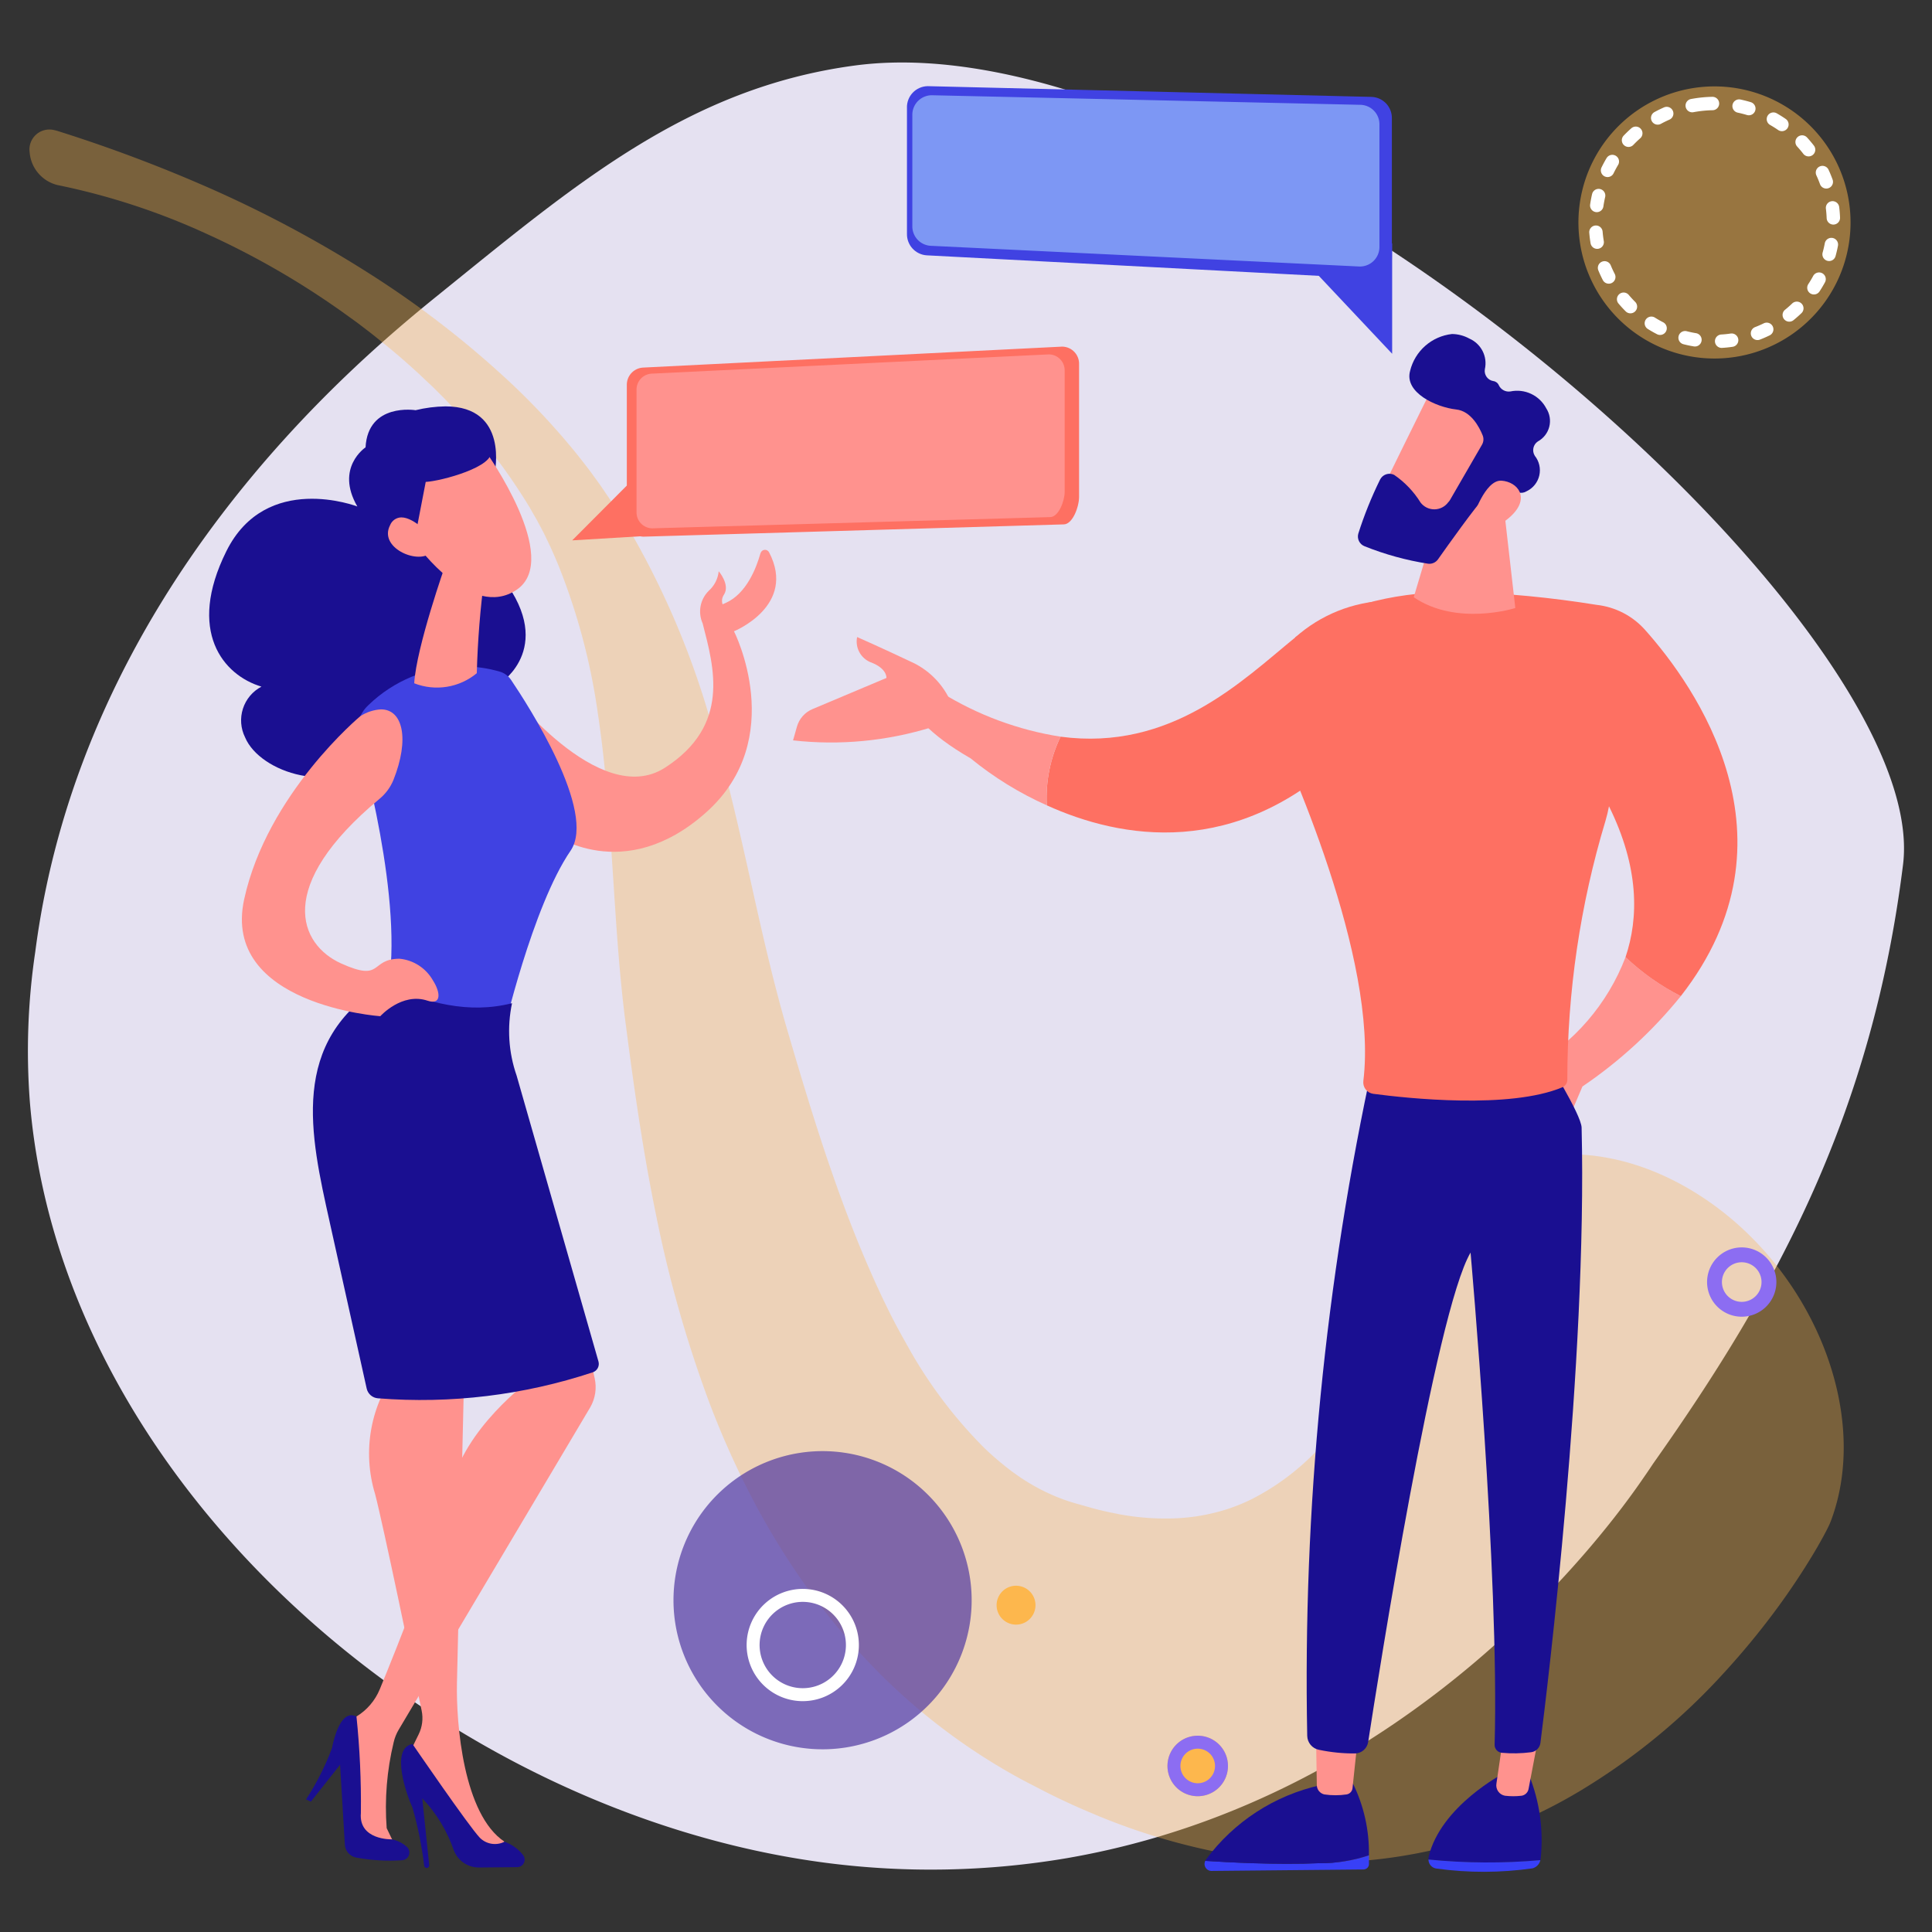 <svg id="Grupo_179185" data-name="Grupo 179185" xmlns="http://www.w3.org/2000/svg" xmlns:xlink="http://www.w3.org/1999/xlink" width="144" height="144" viewBox="0 0 144 144">
  <rect x="0" y="0" width="144" height="144" fill="#333333" stroke="none"/>
  <defs>
    <clipPath id="clip-path">
      <rect id="Rectángulo_102524" data-name="Rectángulo 102524" width="144" height="144" fill="none"/>
    </clipPath>
    <clipPath id="clip-path-3">
      <rect id="Rectángulo_102483" data-name="Rectángulo 102483" width="135.22" height="129.156" transform="translate(2.208 9.66)" fill="none"/>
    </clipPath>
    <clipPath id="clip-path-4">
      <rect id="Rectángulo_102484" data-name="Rectángulo 102484" width="20.284" height="20.284" transform="translate(117.646 6.439)" fill="none"/>
    </clipPath>
    <clipPath id="clip-path-5">
      <rect id="Rectángulo_102485" data-name="Rectángulo 102485" width="22.231" height="22.231" transform="translate(50.194 108.154)" fill="none"/>
    </clipPath>
    <clipPath id="clip-path-6">
      <path id="Trazado_241826" data-name="Trazado 241826" d="M56.682,41.232c-.307,1.1-1.049,3.026-2.6,3.71-.078.035-.152.069-.224.1a.794.794,0,0,1,.1-.716c.484-.739-.389-1.748-.389-1.748a2.255,2.255,0,0,1-.735,1.449,2.164,2.164,0,0,0-.463,2.436c.842,3.271,2.1,7.6-2.809,10.758s-11.83-5.966-11.83-5.966l3.434,10.885s5.3,3.911,11.463-1.588,2.078-13.5,2.078-13.5,4.7-1.9,2.613-5.891a.342.342,0,0,0-.631.068" fill="none"/>
    </clipPath>
    <linearGradient id="linear-gradient" x1="-0.983" y1="3.359" x2="-0.952" y2="3.359" gradientUnits="objectBoundingBox">
      <stop offset="0" stop-color="#febbba"/>
      <stop offset="1" stop-color="#ff928e"/>
    </linearGradient>
    <clipPath id="clip-path-7">
      <path id="Trazado_241827" data-name="Trazado 241827" d="M30.976,30.574s-3.549-.58-3.73,2.77c0,0-2.288,1.508-.612,4.407,0,0-6.8-2.627-9.763,3.334s-.239,9.238,2.616,10.093a2.843,2.843,0,0,0-1.219,3.783c1.1,2.623,6.64,4.471,9.915,1.283,0,0,9.319,1.231,9.133-5.352,0,0,4.334-2.8-.219-8.239s-.232-7.386-.232-7.386,1.109-4.978-3.667-4.978a9.92,9.92,0,0,0-2.222.285" fill="none"/>
    </clipPath>
    <linearGradient id="linear-gradient-2" x1="-0.197" y1="3.02" x2="-0.171" y2="3.02" gradientUnits="objectBoundingBox">
      <stop offset="0" stop-color="#09005d"/>
      <stop offset="1" stop-color="#1a0f91"/>
    </linearGradient>
    <clipPath id="clip-path-8">
      <path id="Trazado_241828" data-name="Trazado 241828" d="M27.45,52.565a2.52,2.52,0,0,0-.726,2.511C27.816,59.1,30.7,70.989,28.172,76.134c0,0,4.456,4.911,9.317.952,0,0,2.181-9.506,5.038-13.679,1.973-2.881-3.145-10.819-4.44-12.737a1.515,1.515,0,0,0-.821-.606,9.732,9.732,0,0,0-2.758-.392,10.214,10.214,0,0,0-7.058,2.893" fill="none"/>
    </clipPath>
    <linearGradient id="linear-gradient-3" x1="-0.519" y1="2.746" x2="-0.49" y2="2.746" gradientUnits="objectBoundingBox">
      <stop offset="0" stop-color="#4f52ff"/>
      <stop offset="1" stop-color="#4042e2"/>
    </linearGradient>
    <clipPath id="clip-path-9">
      <path id="Trazado_241829" data-name="Trazado 241829" d="M30.873,50.928a4.647,4.647,0,0,0,4.664-.751,68.338,68.338,0,0,1,.581-7.239l-2.909-.868s-2.173,6.147-2.336,8.858" fill="none"/>
    </clipPath>
    <linearGradient id="linear-gradient-4" x1="-3.277" y1="9.136" x2="-3.164" y2="9.136" xlink:href="#linear-gradient"/>
    <clipPath id="clip-path-10">
      <path id="Trazado_241830" data-name="Trazado 241830" d="M31.131,34.78c-1.38,1.477-.06,5.831-.06,5.831s4.045,5.653,7.444,3.342-2.287-10.264-2.287-10.264-.437-.045-1.067-.045c-1.207,0-3.124.166-4.03,1.136" fill="none"/>
    </clipPath>
    <linearGradient id="linear-gradient-5" x1="-1.664" y1="6.867" x2="-1.604" y2="6.867" xlink:href="#linear-gradient"/>
    <clipPath id="clip-path-11">
      <path id="Trazado_241831" data-name="Trazado 241831" d="M29.173,33.611c-1.076,2.591,1.639,7.075,1.639,7.075l.919-4.767c1.141-.054,5.21-1.149,4.843-2.331s-2.977-1.8-2.977-1.8a5.445,5.445,0,0,0-1.1-.106,3.344,3.344,0,0,0-3.324,1.929" fill="none"/>
    </clipPath>
    <linearGradient id="linear-gradient-6" x1="-2.123" y1="9.228" x2="-2.042" y2="9.228" xlink:href="#linear-gradient-2"/>
    <clipPath id="clip-path-12">
      <path id="Trazado_241832" data-name="Trazado 241832" d="M29.08,39.134c-.88,1.67,1.992,2.925,2.985,2.1l.107-1.212s-1.258-1.458-2.254-1.458a.916.916,0,0,0-.838.566" fill="none"/>
    </clipPath>
    <linearGradient id="linear-gradient-7" x1="-5.743" y1="20.955" x2="-5.537" y2="20.955" xlink:href="#linear-gradient"/>
    <clipPath id="clip-path-13">
      <path id="Trazado_241833" data-name="Trazado 241833" d="M38.62,100.836l.863,2.039s-4.911,3.593-5.85,8.015c-.827,3.891-4.034,11.876-5.325,15.013a4.3,4.3,0,0,1-1.738,2.035l-.9.551.695,8.581,3.195.725-.739-1.534a20.65,20.65,0,0,1,.522-6.407,3.244,3.244,0,0,1,.375-.935l14.281-24.036a3.012,3.012,0,0,0,.324-2.157c-.413-1.826-1.171-5.249-1.154-5.681Z" fill="none"/>
    </clipPath>
    <linearGradient id="linear-gradient-8" x1="-0.284" y1="1.234" x2="-0.261" y2="1.234" xlink:href="#linear-gradient"/>
    <clipPath id="clip-path-14">
      <path id="Trazado_241834" data-name="Trazado 241834" d="M24.737,130.317a19.455,19.455,0,0,1-1.927,3.8l.362.165,2.176-2.749.355,5.954a1.045,1.045,0,0,0,.844.965,13.852,13.852,0,0,0,3.424.2.576.576,0,0,0,.385-.969,2.287,2.287,0,0,0-1.173-.59s-2.458.065-2.285-1.957a62.437,62.437,0,0,0-.328-7.193.8.8,0,0,0-.38-.1c-.821,0-1.275,1.552-1.453,2.483" fill="none"/>
    </clipPath>
    <linearGradient id="linear-gradient-9" x1="-2.848" y1="1.479" x2="-2.723" y2="1.479" xlink:href="#linear-gradient-2"/>
    <clipPath id="clip-path-15">
      <path id="Trazado_241835" data-name="Trazado 241835" d="M29.671,102.017a10.329,10.329,0,0,0-1.711,9.348c.6,2.293,2.809,12.942,3.469,16.143a2.73,2.73,0,0,1-.221,1.752L30.6,130.5a25.2,25.2,0,0,1,2.379,3.618,17.831,17.831,0,0,0,3.291,4.137l1.332-.986c-3.061-2.023-3.611-8.79-3.543-11.842s.572-24.554.572-24.554a3.353,3.353,0,0,0-1.869-.579,3.983,3.983,0,0,0-3.093,1.722" fill="none"/>
    </clipPath>
    <linearGradient id="linear-gradient-10" x1="-0.987" y1="1.129" x2="-0.941" y2="1.129" xlink:href="#linear-gradient"/>
    <clipPath id="clip-path-16">
      <path id="Trazado_241836" data-name="Trazado 241836" d="M30.744,134.73a27.76,27.76,0,0,1,.873,4.334.189.189,0,0,0,.375-.047l-.52-4.983a10.677,10.677,0,0,1,2.361,3.9,2,2,0,0,0,1.874,1.259l2.841-.027a.559.559,0,0,0,.44-.9,3.05,3.05,0,0,0-1.384-.993,1.587,1.587,0,0,1-1.832-.29c-.809-.831-5.027-6.994-5.027-6.994-1.7.305-.4,3.892,0,4.744" fill="none"/>
    </clipPath>
    <linearGradient id="linear-gradient-11" x1="-2.813" y1="1.506" x2="-2.716" y2="1.506" xlink:href="#linear-gradient-2"/>
    <clipPath id="clip-path-17">
      <path id="Trazado_241837" data-name="Trazado 241837" d="M24.571,91.078c.38,1.7,2.22,9.99,2.76,12.419a.932.932,0,0,0,.848.725,40.72,40.72,0,0,0,16.015-1.942.662.662,0,0,0,.413-.8l-6.1-21.307a10.079,10.079,0,0,1-.343-5.4c-3.232.819-6.282-.007-9.553-1.407-7.095,4.231-5.483,11.228-4.038,17.717" fill="none"/>
    </clipPath>
    <linearGradient id="linear-gradient-12" x1="-0.369" y1="2.122" x2="-0.343" y2="2.122" xlink:href="#linear-gradient-2"/>
    <clipPath id="clip-path-18">
      <path id="Trazado_241838" data-name="Trazado 241838" d="M26.868,53.369S19.925,59.138,18.2,67.021s10.144,8.722,10.144,8.722,1.611-1.8,3.524-1.157c1.03.345.993-.592.39-1.529a3.214,3.214,0,0,0-2.48-1.6c-2.237.01-1.2,1.78-4.366.346-3.084-1.4-4.99-5.717,2.878-12.265a3.57,3.57,0,0,0,1.039-1.415c1.207-3.038.7-5.25-.928-5.25a3.134,3.134,0,0,0-1.535.5" fill="none"/>
    </clipPath>
    <linearGradient id="linear-gradient-13" x1="-0.377" y1="3.52" x2="-0.342" y2="3.52" xlink:href="#linear-gradient"/>
    <clipPath id="clip-path-19">
      <path id="Trazado_241839" data-name="Trazado 241839" d="M42.649,40.276l7.324-.439-3.108-3.792Z" fill="none"/>
    </clipPath>
    <linearGradient id="linear-gradient-14" x1="-5.538" y1="13.06" x2="-5.408" y2="13.06" gradientUnits="objectBoundingBox">
      <stop offset="0" stop-color="#ff928e"/>
      <stop offset="1" stop-color="#fe7062"/>
    </linearGradient>
    <clipPath id="clip-path-20">
      <path id="Trazado_241840" data-name="Trazado 241840" d="M79.143,25.836,47.89,27.4a1.281,1.281,0,0,0-1.17,1.319V38.68A1.276,1.276,0,0,0,47.948,40l31.329-.915c.677,0,1.151-1.319,1.151-2.049V27.156A1.277,1.277,0,0,0,79.2,25.835h-.059" fill="none"/>
    </clipPath>
    <linearGradient id="linear-gradient-15" x1="-1.554" y1="3.609" x2="-1.522" y2="3.609" xlink:href="#linear-gradient-14"/>
    <clipPath id="clip-path-21">
      <path id="Trazado_241841" data-name="Trazado 241841" d="M78.143,26.415,48.551,27.85a1.188,1.188,0,0,0-1.108,1.207V38.17A1.186,1.186,0,0,0,48.6,39.379l29.664-.837c.642,0,1.09-1.208,1.09-1.876V27.623a1.185,1.185,0,0,0-1.16-1.209h-.056" fill="none"/>
    </clipPath>
    <linearGradient id="linear-gradient-16" x1="-2.777" y1="3.775" x2="-2.725" y2="3.775" xlink:href="#linear-gradient"/>
    <clipPath id="clip-path-22">
      <path id="Trazado_241842" data-name="Trazado 241842" d="M114.059,79.574l3,3.485.887-2.079a33.794,33.794,0,0,0,7.331-6.734,17.5,17.5,0,0,1-4.118-2.908,16.006,16.006,0,0,1-7.1,8.236" fill="none"/>
    </clipPath>
    <linearGradient id="linear-gradient-17" x1="-9.989" y1="6.113" x2="-9.901" y2="6.113" xlink:href="#linear-gradient"/>
    <clipPath id="clip-path-23">
      <path id="Trazado_241843" data-name="Trazado 241843" d="M106.484,138.406a.775.775,0,0,0-.016.191,44.6,44.6,0,0,0,8.342.047.63.63,0,0,0,.018-.075,13.017,13.017,0,0,0-.869-6.282l-1.88-.116s-4.7,2.434-5.6,6.235" fill="none"/>
    </clipPath>
    <linearGradient id="linear-gradient-18" x1="-12.182" y1="1.719" x2="-12.068" y2="1.719" xlink:href="#linear-gradient-2"/>
    <clipPath id="clip-path-24">
      <path id="Trazado_241844" data-name="Trazado 241844" d="M107.046,139.269a25.744,25.744,0,0,0,7.178-.014.814.814,0,0,0,.586-.611,44.6,44.6,0,0,1-8.342-.047.683.683,0,0,0,.578.672" fill="none"/>
    </clipPath>
    <linearGradient id="linear-gradient-19" x1="-18.042" y1="1.158" x2="-17.875" y2="1.158" gradientUnits="objectBoundingBox">
      <stop offset="0" stop-color="#53d8ff"/>
      <stop offset="1" stop-color="#3840f7"/>
    </linearGradient>
    <clipPath id="clip-path-25">
      <path id="Trazado_241845" data-name="Trazado 241845" d="M112.036,129.522l-.5,3.407a.787.787,0,0,0,.638.915,5.249,5.249,0,0,0,1.232,0,.627.627,0,0,0,.527-.524l.733-3.841Z" fill="none"/>
    </clipPath>
    <linearGradient id="linear-gradient-20" x1="-29.705" y1="3.064" x2="-29.438" y2="3.064" xlink:href="#linear-gradient"/>
    <clipPath id="clip-path-26">
      <path id="Trazado_241846" data-name="Trazado 241846" d="M98.339,138.871c-3.2.141-7.012-.074-8.506-.173a.52.52,0,0,0,.43.751l11.388-.11a.411.411,0,0,0,.384-.423c0-.218,0-.428,0-.634a11.213,11.213,0,0,1-3.692.589" fill="none"/>
    </clipPath>
    <linearGradient id="linear-gradient-21" x1="-10.904" y1="0.987" x2="-10.785" y2="0.987" xlink:href="#linear-gradient-19"/>
    <clipPath id="clip-path-27">
      <path id="Trazado_241847" data-name="Trazado 241847" d="M98.417,133.056a14.513,14.513,0,0,0-8.541,5.556.461.461,0,0,0-.043.086c1.494.1,5.3.314,8.506.173a11.213,11.213,0,0,0,3.692-.589,11.645,11.645,0,0,0-1.188-5.342Z" fill="none"/>
    </clipPath>
    <linearGradient id="linear-gradient-22" x1="-7.303" y1="1.78" x2="-7.222" y2="1.78" xlink:href="#linear-gradient-2"/>
    <clipPath id="clip-path-28">
      <path id="Trazado_241848" data-name="Trazado 241848" d="M98.148,133.033a.719.719,0,0,0,.556.712,5.614,5.614,0,0,0,1.668,0,.529.529,0,0,0,.438-.485c.112-1.068.4-3.824.424-4.006l-3.156-.538Z" fill="none"/>
    </clipPath>
    <linearGradient id="linear-gradient-23" x1="-25.749" y1="2.81" x2="-25.486" y2="2.81" xlink:href="#linear-gradient"/>
    <clipPath id="clip-path-29">
      <path id="Trazado_241849" data-name="Trazado 241849" d="M102.373,79.026a216.219,216.219,0,0,0-4.94,50.353,1.083,1.083,0,0,0,.877,1.042,12.683,12.683,0,0,0,2.72.271,1.009,1.009,0,0,0,.945-.856c.743-4.828,5.018-32.03,7.632-36.477,0,0,2.156,24.131,1.793,36.674a.594.594,0,0,0,.534.61,9.968,9.968,0,0,0,2.179-.041.8.8,0,0,0,.7-.687c.52-4.084,3.5-28.4,3.071-45.868-.024-.984-2.691-5.228-2.691-5.228Z" fill="none"/>
    </clipPath>
    <linearGradient id="linear-gradient-24" x1="-1.807" y1="1.212" x2="-1.785" y2="1.212" xlink:href="#linear-gradient-2"/>
    <clipPath id="clip-path-30">
      <path id="Trazado_241850" data-name="Trazado 241850" d="M96.544,47.508c-.017.153-.028.277-.035.379a4.149,4.149,0,0,0-.3.513,24.255,24.255,0,0,1-2.419,3.823,2.5,2.5,0,0,1,.507.71c1.758,3.712,8.427,18.536,7.32,27.63a.86.86,0,0,0,.734.963c2.558.339,10.176,1.158,14.1-.488a.6.6,0,0,0,.368-.569,66.8,66.8,0,0,1,2.845-19.292,10.913,10.913,0,0,0,.26-1.082c2.251,4.554,2.226,8.3,1.234,11.243a17.5,17.5,0,0,0,4.118,2.908c9.2-11.757,1.039-23.148-2.664-27.3a5.673,5.673,0,0,0-3.611-1.864,79.322,79.322,0,0,0-10.19-.978c-4.166,0-8.691.729-12.272,3.4" fill="none"/>
    </clipPath>
    <linearGradient id="linear-gradient-25" x1="-1.553" y1="1.962" x2="-1.535" y2="1.962" xlink:href="#linear-gradient-14"/>
    <clipPath id="clip-path-31">
      <path id="Trazado_241851" data-name="Trazado 241851" d="M105.371,44.513c3.219,2.193,7.572.806,7.572.806l-.887-7.765-4.562-.145Z" fill="none"/>
    </clipPath>
    <linearGradient id="linear-gradient-26" x1="-10.882" y1="9.896" x2="-10.778" y2="9.896" xlink:href="#linear-gradient"/>
    <clipPath id="clip-path-32">
      <path id="Trazado_241852" data-name="Trazado 241852" d="M106.837,28.772c-.1.1-4.3,8.69-4.3,8.69l4.955,2.295,5.191-7.549s-3.027-3.777-4.982-3.777a1.187,1.187,0,0,0-.86.341" fill="none"/>
    </clipPath>
    <linearGradient id="linear-gradient-27" x1="-7.95" y1="9.857" x2="-7.872" y2="9.857" xlink:href="#linear-gradient"/>
    <clipPath id="clip-path-33">
      <path id="Trazado_241853" data-name="Trazado 241853" d="M105.1,27.647c-.447,1.612,1.944,2.708,3.438,2.873,1.1.121,1.719,1.308,1.971,1.929a.792.792,0,0,1-.047.691l-2.387,4.127a.77.77,0,0,1-.132.169,1.287,1.287,0,0,1-2.063.02,6.916,6.916,0,0,0-1.971-2.064.783.783,0,0,0-1.053.366,29.179,29.179,0,0,0-1.614,4.008.781.781,0,0,0,.47.95,21.789,21.789,0,0,0,4.731,1.3.784.784,0,0,0,.737-.327c.735-1.041,2.806-3.952,3.517-4.684.66-.679,1.9-.447,2.465-.3a.785.785,0,0,0,.625-.091,1.729,1.729,0,0,0,.609-2.641.783.783,0,0,1,.225-1.07,1.735,1.735,0,0,0,.625-2.472,2.447,2.447,0,0,0-2.67-1.255.814.814,0,0,1-.862-.461.517.517,0,0,0-.41-.312.764.764,0,0,1-.631-.885,2.007,2.007,0,0,0-1.158-2.283,2.737,2.737,0,0,0-1.291-.34,3.627,3.627,0,0,0-3.124,2.75" fill="none"/>
    </clipPath>
    <linearGradient id="linear-gradient-28" x1="-4.309" y1="5.393" x2="-4.265" y2="5.393" xlink:href="#linear-gradient-2"/>
    <clipPath id="clip-path-34">
      <path id="Trazado_241854" data-name="Trazado 241854" d="M109.8,38.52s.978,1.664,2.813-.048c1.474-1.377.5-2.564-.705-2.646h-.053c-1.182,0-2.055,2.695-2.055,2.695" fill="none"/>
    </clipPath>
    <linearGradient id="linear-gradient-29" x1="-24.526" y1="24.58" x2="-24.302" y2="24.58" xlink:href="#linear-gradient"/>
    <clipPath id="clip-path-35">
      <path id="Trazado_241855" data-name="Trazado 241855" d="M120.73,49.749a24.08,24.08,0,0,1-.831,9.484l.417.144a24.609,24.609,0,0,0,.853-9.685Z" fill="none"/>
    </clipPath>
    <linearGradient id="linear-gradient-30" x1="-12.866" y1="13.016" x2="-12.756" y2="13.016" xlink:href="#linear-gradient-14"/>
    <clipPath id="clip-path-36">
      <path id="Trazado_241856" data-name="Trazado 241856" d="M113.9,88.219c-.155.09-3.8,2.233-4.3,4.3a.221.221,0,0,0,.163.267.259.259,0,0,0,.056.006.22.22,0,0,0,.21-.169c.456-1.881,4.058-4,4.1-4.019a.221.221,0,0,0-.111-.412.217.217,0,0,0-.111.031" fill="none"/>
    </clipPath>
    <linearGradient id="linear-gradient-31" x1="-17.062" y1="8.942" x2="-16.905" y2="8.942" xlink:href="#linear-gradient-2"/>
    <clipPath id="clip-path-37">
      <path id="Trazado_241857" data-name="Trazado 241857" d="M96.544,47.508c-3.951,3.219-9.237,8.5-17.495,7.4a10.478,10.478,0,0,0-1.026,5.117c5.479,2.483,14.133,4.1,22.42-3.963L105.9,45.22a6.377,6.377,0,0,0-2.523-.452,10.8,10.8,0,0,0-6.836,2.74" fill="none"/>
    </clipPath>
    <linearGradient id="linear-gradient-32" x1="-2.201" y1="3.289" x2="-2.171" y2="3.289" xlink:href="#linear-gradient-14"/>
    <clipPath id="clip-path-38">
      <path id="Trazado_241858" data-name="Trazado 241858" d="M72.333,56.515a25.207,25.207,0,0,0,5.69,3.51,10.478,10.478,0,0,1,1.026-5.117,23.92,23.92,0,0,1-8.9-3.3l-2.756-1.426s-1.307,2.745,4.942,6.336" fill="none"/>
    </clipPath>
    <linearGradient id="linear-gradient-33" x1="-3.959" y1="6.126" x2="-3.898" y2="6.126" xlink:href="#linear-gradient"/>
    <clipPath id="clip-path-39">
      <path id="Trazado_241859" data-name="Trazado 241859" d="M64.879,49.356c1.264.463,1.191,1.175,1.191,1.175l-5.508,2.32A2.011,2.011,0,0,0,59.4,54.158l-.291,1.025a25.37,25.37,0,0,0,10.35-.983l1.4-1.9a5.881,5.881,0,0,0-2.716-2.862c-2.53-1.2-4.258-1.956-4.258-1.956a1.67,1.67,0,0,0,.992,1.874" fill="none"/>
    </clipPath>
    <linearGradient id="linear-gradient-34" x1="-4.077" y1="7.277" x2="-4.007" y2="7.277" xlink:href="#linear-gradient"/>
    <clipPath id="clip-path-40">
      <path id="Trazado_241860" data-name="Trazado 241860" d="M98.012,20.257l5.751,6.111V18.137Z" fill="none"/>
    </clipPath>
    <linearGradient id="linear-gradient-35" x1="-9.596" y1="13.021" x2="-9.496" y2="13.021" xlink:href="#linear-gradient-3"/>
    <clipPath id="clip-path-41">
      <path id="Trazado_241861" data-name="Trazado 241861" d="M67.6,8.022V17.43a1.574,1.574,0,0,0,1.458,1.6l33.073,1.73a1.565,1.565,0,0,0,1.611-1.6V8.822a1.571,1.571,0,0,0-1.5-1.6l-33.074-.8h-.038a1.57,1.57,0,0,0-1.532,1.6" fill="none"/>
    </clipPath>
    <linearGradient id="linear-gradient-36" x1="-1.988" y1="4.042" x2="-1.959" y2="4.042" xlink:href="#linear-gradient-3"/>
  </defs>
  <g id="Grupo_179094" data-name="Grupo 179094" clip-path="url(#clip-path)">
    <g id="Grupo_179019" data-name="Grupo 179019">
      <g id="Grupo_179018" data-name="Grupo 179018" clip-path="url(#clip-path)">
        <path id="Trazado_241815" data-name="Trazado 241815" d="M2.228,82.156a50.029,50.029,0,0,1,.4-11.21c3.482-26.936,23.656-43.8,30-48.928C42.862,13.751,51.249,6.557,63.7,4.885c28.291-3.8,80.429,41.169,78.141,59.563-2.289,18.41-9.289,31.442-18.62,44.633-.353.536-.627.926-.864,1.269-2.3,3.324-16.874,23.666-42.834,28.146a60.635,60.635,0,0,1-17.886.358c-28.652-3.7-57.033-28.034-59.409-56.7" fill="#e5e1f1"/>
        <g id="Grupo_179011" data-name="Grupo 179011" opacity="0.35">
          <g id="Grupo_179010" data-name="Grupo 179010">
            <g id="Grupo_179009" data-name="Grupo 179009" clip-path="url(#clip-path-3)">
              <path id="Trazado_241816" data-name="Trazado 241816" d="M4.258,9.752a2.2,2.2,0,0,0-.226-.057,1.488,1.488,0,0,0-1.821,1.669A2.732,2.732,0,0,0,4.274,13.79a51.069,51.069,0,0,1,11.119,3.636A60.6,60.6,0,0,1,26,23.6l.633.456.622.475c.416.315.823.642,1.228.971q1.221.981,2.382,2.037c.39.347.764.714,1.146,1.068s.744.733,1.116,1.1c.358.38.725.747,1.074,1.137s.7.766,1.035,1.163.674.784.993,1.188c.161.2.325.4.481.6l.463.612c.315.4.6.825.894,1.234.283.418.565.834.834,1.255s.534.841.772,1.27c.121.213.248.424.366.638l.341.641c.056.108.116.212.169.321l.16.334.318.664c.2.45.4.893.583,1.346a47.318,47.318,0,0,1,2.963,11.153c.573,3.815.835,7.7,1.1,11.73.135,2.017.258,4.07.433,6.185.081,1.055.189,2.13.3,3.215.064.548.121,1.092.194,1.647l.211,1.619c.548,4.142,1.169,8.421,2.079,12.856A91.55,91.55,0,0,0,52.8,104.355a64.839,64.839,0,0,0,3.264,7.318,56.19,56.19,0,0,0,4.61,7.373c.9,1.208,1.86,2.4,2.882,3.548.51.578,1.04,1.142,1.579,1.7.271.277.533.547.822.825s.577.559.872.829a45.668,45.668,0,0,0,7.55,5.674c.665.4,1.334.78,2.012,1.137.357.191.632.326.934.485l.895.458c.6.3,1.209.586,1.822.865s1.236.536,1.858.8a47.994,47.994,0,0,0,7.72,2.439,40.588,40.588,0,0,0,7.9.995,37.342,37.342,0,0,0,20.823-5.669,47.628,47.628,0,0,0,10.154-8.453,57.4,57.4,0,0,0,4.148-5.07c.648-.895,1.275-1.815,1.888-2.783.306-.486.611-.98.916-1.506.153-.264.3-.531.462-.823l.241-.457.129-.26.076-.159.1-.241c3.055-8.085-1.4-19.007-9.947-24.392s-17.955-3.2-21.01,4.889l.043-.082c.011-.019.01-.007.01-.007l.005.007c.006,0,0,.035,0,.054a1.6,1.6,0,0,1-.023.169c-.018.125-.051.271-.084.415-.067.3-.148.609-.239.924-.185.635-.4,1.286-.627,1.929a34.311,34.311,0,0,1-1.6,3.764,29.125,29.125,0,0,1-4.209,6.389,18.218,18.218,0,0,1-5.263,4.187,13.35,13.35,0,0,1-3.007,1.129,14.756,14.756,0,0,1-3.347.425,18.8,18.8,0,0,1-3.751-.32c-.332-.072-.664-.129-1-.207s-.68-.159-1.025-.256l-1-.284c-.264-.068-.53-.153-.794-.237a14.82,14.82,0,0,1-3.1-1.475c-.126-.076-.249-.158-.373-.239l-.4-.277c-.266-.191-.532-.387-.794-.6-.526-.418-1.049-.873-1.568-1.372a34.242,34.242,0,0,1-5.852-7.851q-.678-1.182-1.3-2.441T65,95.047c-.781-1.756-1.514-3.582-2.205-5.455-1.385-3.749-2.6-7.675-3.793-11.725l-.426-1.454c-.138-.469-.266-.947-.4-1.424-.257-.962-.511-1.932-.752-2.922-.485-1.974-.944-4-1.4-6.066-.923-4.129-1.874-8.424-3.222-12.812a62.6,62.6,0,0,0-5.563-13.12c-.3-.53-.631-1.052-.948-1.574-.339-.517-.659-1.027-1.013-1.544l-.524-.771c-.179-.253-.363-.5-.544-.751-.358-.5-.743-.981-1.118-1.463a53.308,53.308,0,0,0-4.874-5.282,71.464,71.464,0,0,0-10.786-8.356A89.416,89.416,0,0,0,16,14.189,110.29,110.29,0,0,0,4.27,9.755Z" fill="#fdb74d"/>
            </g>
          </g>
        </g>
        <path id="Trazado_241817" data-name="Trazado 241817" d="M131.847,95.558a2.029,2.029,0,1,1-2.03-2.03A2.03,2.03,0,0,1,131.847,95.558Z" fill="none" stroke="#8c6df2" stroke-width="1.107"/>
        <g id="Grupo_179014" data-name="Grupo 179014" opacity="0.5">
          <g id="Grupo_179013" data-name="Grupo 179013">
            <g id="Grupo_179012" data-name="Grupo 179012" clip-path="url(#clip-path-4)">
              <path id="Trazado_241818" data-name="Trazado 241818" d="M137.877,15.554a10.141,10.141,0,1,0-9.062,11.116,10.141,10.141,0,0,0,9.062-11.116" fill="#fdb74d"/>
            </g>
          </g>
        </g>
        <path id="Trazado_241819" data-name="Trazado 241819" d="M126.89,7.761a8.866,8.866,0,1,1-7.922,9.718A8.866,8.866,0,0,1,126.89,7.761Z" fill="none" stroke="#fff" stroke-linecap="round" stroke-width="0.999" stroke-dasharray="0.749 1.998"/>
        <g id="Grupo_179017" data-name="Grupo 179017" opacity="0.7" style="isolation: isolate">
          <g id="Grupo_179016" data-name="Grupo 179016">
            <g id="Grupo_179015" data-name="Grupo 179015" clip-path="url(#clip-path-5)">
              <path id="Trazado_241820" data-name="Trazado 241820" d="M65.169,129.691a11.112,11.112,0,1,1,6.561-14.28,11.112,11.112,0,0,1-6.561,14.28" fill="#5038a1"/>
            </g>
          </g>
        </g>
        <path id="Trazado_241821" data-name="Trazado 241821" d="M61.114,126.082a3.7,3.7,0,1,1,2.187-4.76A3.7,3.7,0,0,1,61.114,126.082Z" fill="none" stroke="#fff" stroke-width="0.966"/>
        <path id="Trazado_241822" data-name="Trazado 241822" d="M90.055,133.739a2.255,2.255,0,1,1,1.331-2.9,2.255,2.255,0,0,1-1.331,2.9" fill="#fdb74d"/>
        <path id="Trazado_241823" data-name="Trazado 241823" d="M89.887,133.286a1.772,1.772,0,1,1,1.046-2.277,1.772,1.772,0,0,1-1.046,2.277" fill="#fdb74d"/>
        <path id="Trazado_241824" data-name="Trazado 241824" d="M89.887,133.286a1.772,1.772,0,1,1,1.046-2.277A1.772,1.772,0,0,1,89.887,133.286Z" fill="none" stroke="#8c6df2" stroke-width="0.966"/>
        <path id="Trazado_241825" data-name="Trazado 241825" d="M76.233,121a1.449,1.449,0,1,1,.856-1.863A1.45,1.45,0,0,1,76.233,121" fill="#fdb74d"/>
      </g>
    </g>
    <g id="Grupo_179021" data-name="Grupo 179021">
      <g id="Grupo_179020" data-name="Grupo 179020" clip-path="url(#clip-path-6)">
        <rect id="Rectángulo_102487" data-name="Rectángulo 102487" width="32.747" height="31.663" transform="matrix(0.529, -0.848, 0.848, 0.529, 26.464, 59.029)" fill="url(#linear-gradient)"/>
      </g>
    </g>
    <g id="Grupo_179023" data-name="Grupo 179023">
      <g id="Grupo_179022" data-name="Grupo 179022" clip-path="url(#clip-path-7)">
        <rect id="Rectángulo_102488" data-name="Rectángulo 102488" width="39.882" height="39.412" transform="translate(0.322 50.373) rotate(-56.307)" fill="url(#linear-gradient-2)"/>
      </g>
    </g>
    <g id="Grupo_179025" data-name="Grupo 179025">
      <g id="Grupo_179024" data-name="Grupo 179024" clip-path="url(#clip-path-8)">
        <rect id="Rectángulo_102489" data-name="Rectángulo 102489" width="34.823" height="35.031" transform="translate(10.794 65.013) rotate(-44.37)" fill="url(#linear-gradient-3)"/>
      </g>
    </g>
    <g id="Grupo_179027" data-name="Grupo 179027">
      <g id="Grupo_179026" data-name="Grupo 179026" clip-path="url(#clip-path-9)">
        <rect id="Rectángulo_102490" data-name="Rectángulo 102490" width="8.868" height="11.226" transform="translate(27.148 43.747) rotate(-24.241)" fill="url(#linear-gradient-4)"/>
      </g>
    </g>
    <g id="Grupo_179029" data-name="Grupo 179029">
      <g id="Grupo_179028" data-name="Grupo 179028" clip-path="url(#clip-path-10)">
        <rect id="Rectángulo_102491" data-name="Rectángulo 102491" width="16.556" height="16.332" transform="matrix(0.419, -0.908, 0.908, 0.419, 24.947, 44.045)" fill="url(#linear-gradient-5)"/>
      </g>
    </g>
    <g id="Grupo_179031" data-name="Grupo 179031">
      <g id="Grupo_179030" data-name="Grupo 179030" clip-path="url(#clip-path-11)">
        <rect id="Rectángulo_102492" data-name="Rectángulo 102492" width="12.398" height="12.353" transform="translate(23.941 37.915) rotate(-56.307)" fill="url(#linear-gradient-6)"/>
      </g>
    </g>
    <g id="Grupo_179033" data-name="Grupo 179033">
      <g id="Grupo_179032" data-name="Grupo 179032" clip-path="url(#clip-path-12)">
        <rect id="Rectángulo_102493" data-name="Rectángulo 102493" width="4.835" height="5.07" transform="translate(26.871 41.445) rotate(-65.208)" fill="url(#linear-gradient-7)"/>
      </g>
    </g>
    <g id="Grupo_179035" data-name="Grupo 179035">
      <g id="Grupo_179034" data-name="Grupo 179034" clip-path="url(#clip-path-13)">
        <rect id="Rectángulo_102494" data-name="Rectángulo 102494" width="44.765" height="36.209" transform="matrix(0.485, -0.875, 0.875, 0.485, 8.391, 128.225)" fill="url(#linear-gradient-8)"/>
      </g>
    </g>
    <g id="Grupo_179037" data-name="Grupo 179037">
      <g id="Grupo_179036" data-name="Grupo 179036" clip-path="url(#clip-path-14)">
        <rect id="Rectángulo_102495" data-name="Rectángulo 102495" width="7.992" height="10.952" transform="translate(22.707 127.835) rotate(-0.544)" fill="url(#linear-gradient-9)"/>
      </g>
    </g>
    <g id="Grupo_179039" data-name="Grupo 179039">
      <g id="Grupo_179038" data-name="Grupo 179038" clip-path="url(#clip-path-15)">
        <rect id="Rectángulo_102496" data-name="Rectángulo 102496" width="21.785" height="39.309" transform="translate(15.895 104.029) rotate(-18.277)" fill="url(#linear-gradient-10)"/>
      </g>
    </g>
    <g id="Grupo_179041" data-name="Grupo 179041">
      <g id="Grupo_179040" data-name="Grupo 179040" clip-path="url(#clip-path-16)">
        <rect id="Rectángulo_102497" data-name="Rectángulo 102497" width="10.31" height="9.337" transform="matrix(1, -0.009, 0.009, 1, 28.96, 129.987)" fill="url(#linear-gradient-11)"/>
      </g>
    </g>
    <g id="Grupo_179043" data-name="Grupo 179043">
      <g id="Grupo_179042" data-name="Grupo 179042" clip-path="url(#clip-path-17)">
        <rect id="Rectángulo_102498" data-name="Rectángulo 102498" width="38.083" height="33.835" transform="matrix(0.401, -0.916, 0.916, 0.401, 9.979, 99.743)" fill="url(#linear-gradient-12)"/>
      </g>
    </g>
    <g id="Grupo_179045" data-name="Grupo 179045">
      <g id="Grupo_179044" data-name="Grupo 179044" clip-path="url(#clip-path-18)">
        <rect id="Rectángulo_102499" data-name="Rectángulo 102499" width="28.144" height="26.402" transform="matrix(0.559, -0.829, 0.829, 0.559, 5.877, 68.592)" fill="url(#linear-gradient-13)"/>
      </g>
    </g>
    <g id="Grupo_179047" data-name="Grupo 179047">
      <g id="Grupo_179046" data-name="Grupo 179046" clip-path="url(#clip-path-19)">
        <rect id="Rectángulo_102500" data-name="Rectángulo 102500" width="7.669" height="8.426" transform="translate(40.66 38.881) rotate(-54.958)" fill="url(#linear-gradient-14)"/>
      </g>
    </g>
    <g id="Grupo_179049" data-name="Grupo 179049">
      <g id="Grupo_179048" data-name="Grupo 179048" clip-path="url(#clip-path-20)">
        <rect id="Rectángulo_102501" data-name="Rectángulo 102501" width="30.952" height="35.732" transform="matrix(0.574, -0.819, 0.819, 0.574, 40.061, 35.331)" fill="url(#linear-gradient-15)"/>
      </g>
    </g>
    <g id="Grupo_179051" data-name="Grupo 179051">
      <g id="Grupo_179050" data-name="Grupo 179050" clip-path="url(#clip-path-21)">
        <rect id="Rectángulo_102502" data-name="Rectángulo 102502" width="19.348" height="33.921" transform="matrix(0.209, -0.978, 0.978, 0.209, 44.794, 38.813)" fill="url(#linear-gradient-16)"/>
      </g>
    </g>
    <g id="Grupo_179053" data-name="Grupo 179053">
      <g id="Grupo_179052" data-name="Grupo 179052" clip-path="url(#clip-path-22)">
        <rect id="Rectángulo_102503" data-name="Rectángulo 102503" width="11.409" height="11.9" transform="translate(113.87 71.341) rotate(-0.922)" fill="url(#linear-gradient-17)"/>
      </g>
    </g>
    <g id="Grupo_179055" data-name="Grupo 179055">
      <g id="Grupo_179054" data-name="Grupo 179054" clip-path="url(#clip-path-23)">
        <rect id="Rectángulo_102504" data-name="Rectángulo 102504" width="8.735" height="6.916" transform="translate(106.357 132.173) rotate(-0.922)" fill="url(#linear-gradient-18)"/>
      </g>
    </g>
    <g id="Grupo_179057" data-name="Grupo 179057">
      <g id="Grupo_179056" data-name="Grupo 179056" clip-path="url(#clip-path-24)">
        <rect id="Rectángulo_102505" data-name="Rectángulo 102505" width="5.967" height="7.343" transform="matrix(0.605, -0.796, 0.796, 0.605, 105.911, 139.331)" fill="url(#linear-gradient-19)"/>
      </g>
    </g>
    <g id="Grupo_179059" data-name="Grupo 179059">
      <g id="Grupo_179058" data-name="Grupo 179058" clip-path="url(#clip-path-25)">
        <rect id="Rectángulo_102506" data-name="Rectángulo 102506" width="3.743" height="4.802" transform="translate(110.903 129.554) rotate(-7.459)" fill="url(#linear-gradient-20)"/>
      </g>
    </g>
    <g id="Grupo_179061" data-name="Grupo 179061">
      <g id="Grupo_179060" data-name="Grupo 179060" clip-path="url(#clip-path-26)">
        <rect id="Rectángulo_102507" data-name="Rectángulo 102507" width="8.406" height="10.548" transform="translate(89.117 139.024) rotate(-52.783)" fill="url(#linear-gradient-21)"/>
      </g>
    </g>
    <g id="Grupo_179063" data-name="Grupo 179063">
      <g id="Grupo_179062" data-name="Grupo 179062" clip-path="url(#clip-path-27)">
        <rect id="Rectángulo_102508" data-name="Rectángulo 102508" width="12.294" height="6.268" transform="matrix(1, -0.016, 0.016, 1, 89.735, 132.942)" fill="url(#linear-gradient-22)"/>
      </g>
    </g>
    <g id="Grupo_179065" data-name="Grupo 179065">
      <g id="Grupo_179064" data-name="Grupo 179064" clip-path="url(#clip-path-28)">
        <rect id="Rectángulo_102509" data-name="Rectángulo 102509" width="3.797" height="5.506" transform="matrix(0.992, -0.13, 0.13, 0.992, 97.416, 128.802)" fill="url(#linear-gradient-23)"/>
      </g>
    </g>
    <g id="Grupo_179067" data-name="Grupo 179067">
      <g id="Grupo_179066" data-name="Grupo 179066" clip-path="url(#clip-path-29)">
        <rect id="Rectángulo_102510" data-name="Rectángulo 102510" width="46.643" height="55.074" transform="matrix(0.832, -0.555, 0.555, 0.832, 72.906, 94.819)" fill="url(#linear-gradient-24)"/>
      </g>
    </g>
    <g id="Grupo_179069" data-name="Grupo 179069">
      <g id="Grupo_179068" data-name="Grupo 179068" clip-path="url(#clip-path-30)">
        <rect id="Rectángulo_102511" data-name="Rectángulo 102511" width="55.588" height="55.119" transform="matrix(0.809, -0.587, 0.587, 0.809, 75.458, 57.412)" fill="url(#linear-gradient-25)"/>
      </g>
    </g>
    <g id="Grupo_179071" data-name="Grupo 179071">
      <g id="Grupo_179070" data-name="Grupo 179070" clip-path="url(#clip-path-31)">
        <rect id="Rectángulo_102512" data-name="Rectángulo 102512" width="9.59" height="10.848" transform="translate(103.196 37.949) rotate(-13.952)" fill="url(#linear-gradient-26)"/>
      </g>
    </g>
    <g id="Grupo_179073" data-name="Grupo 179073">
      <g id="Grupo_179072" data-name="Grupo 179072" clip-path="url(#clip-path-32)">
        <rect id="Rectángulo_102513" data-name="Rectángulo 102513" width="12.734" height="11.747" transform="translate(100.835 39.496) rotate(-81.275)" fill="url(#linear-gradient-27)"/>
      </g>
    </g>
    <g id="Grupo_179075" data-name="Grupo 179075">
      <g id="Grupo_179074" data-name="Grupo 179074" clip-path="url(#clip-path-33)">
        <rect id="Rectángulo_102514" data-name="Rectángulo 102514" width="22.564" height="22.611" transform="matrix(0.717, -0.697, 0.697, 0.717, 92.55, 33.23)" fill="url(#linear-gradient-28)"/>
      </g>
    </g>
    <g id="Grupo_179077" data-name="Grupo 179077">
      <g id="Grupo_179076" data-name="Grupo 179076" clip-path="url(#clip-path-34)">
        <rect id="Rectángulo_102515" data-name="Rectángulo 102515" width="4.473" height="4.403" transform="matrix(0.027, -1, 1, 0.027, 109.681, 40.181)" fill="url(#linear-gradient-29)"/>
      </g>
    </g>
    <g id="Grupo_179079" data-name="Grupo 179079">
      <g id="Grupo_179078" data-name="Grupo 179078" clip-path="url(#clip-path-35)">
        <rect id="Rectángulo_102516" data-name="Rectángulo 102516" width="9.043" height="7.148" transform="translate(115.346 56.184) rotate(-54.958)" fill="url(#linear-gradient-30)"/>
      </g>
    </g>
    <g id="Grupo_179081" data-name="Grupo 179081">
      <g id="Grupo_179080" data-name="Grupo 179080" clip-path="url(#clip-path-36)">
        <rect id="Rectángulo_102517" data-name="Rectángulo 102517" width="6.372" height="6.338" transform="translate(107.564 89.356) rotate(-30.254)" fill="url(#linear-gradient-31)"/>
      </g>
    </g>
    <g id="Grupo_179083" data-name="Grupo 179083">
      <g id="Grupo_179082" data-name="Grupo 179082" clip-path="url(#clip-path-37)">
        <rect id="Rectángulo_102518" data-name="Rectángulo 102518" width="34.031" height="32.113" transform="translate(68.703 51.446) rotate(-35.964)" fill="url(#linear-gradient-32)"/>
      </g>
    </g>
    <g id="Grupo_179085" data-name="Grupo 179085">
      <g id="Grupo_179084" data-name="Grupo 179084" clip-path="url(#clip-path-38)">
        <rect id="Rectángulo_102519" data-name="Rectángulo 102519" width="16.273" height="15.806" transform="translate(61.271 54.067) rotate(-38.934)" fill="url(#linear-gradient-33)"/>
      </g>
    </g>
    <g id="Grupo_179087" data-name="Grupo 179087">
      <g id="Grupo_179086" data-name="Grupo 179086" clip-path="url(#clip-path-39)">
        <rect id="Rectángulo_102520" data-name="Rectángulo 102520" width="14.198" height="13.646" transform="translate(55.178 50.662) rotate(-38.934)" fill="url(#linear-gradient-34)"/>
      </g>
    </g>
    <g id="Grupo_179089" data-name="Grupo 179089">
      <g id="Grupo_179088" data-name="Grupo 179088" clip-path="url(#clip-path-40)">
        <rect id="Rectángulo_102521" data-name="Rectángulo 102521" width="9.992" height="9.722" transform="matrix(0.651, -0.759, 0.759, 0.651, 93.945, 22.884)" fill="url(#linear-gradient-35)"/>
      </g>
    </g>
    <g id="Grupo_179091" data-name="Grupo 179091">
      <g id="Grupo_179090" data-name="Grupo 179090" clip-path="url(#clip-path-41)">
        <rect id="Rectángulo_102522" data-name="Rectángulo 102522" width="34.439" height="36.807" transform="translate(60.491 14.717) rotate(-49.414)" fill="url(#linear-gradient-36)"/>
      </g>
    </g>
    <g id="Grupo_179093" data-name="Grupo 179093">
      <g id="Grupo_179092" data-name="Grupo 179092" clip-path="url(#clip-path)">
        <path id="Trazado_241862" data-name="Trazado 241862" d="M101.263,19.861,69.4,18.322A1.449,1.449,0,0,1,68,16.9V8.529A1.454,1.454,0,0,1,69.511,7.1l31.86.712a1.451,1.451,0,0,1,1.444,1.425v9.2a1.455,1.455,0,0,1-1.552,1.424" fill="#7d97f4"/>
      </g>
    </g>
  </g>
</svg>
